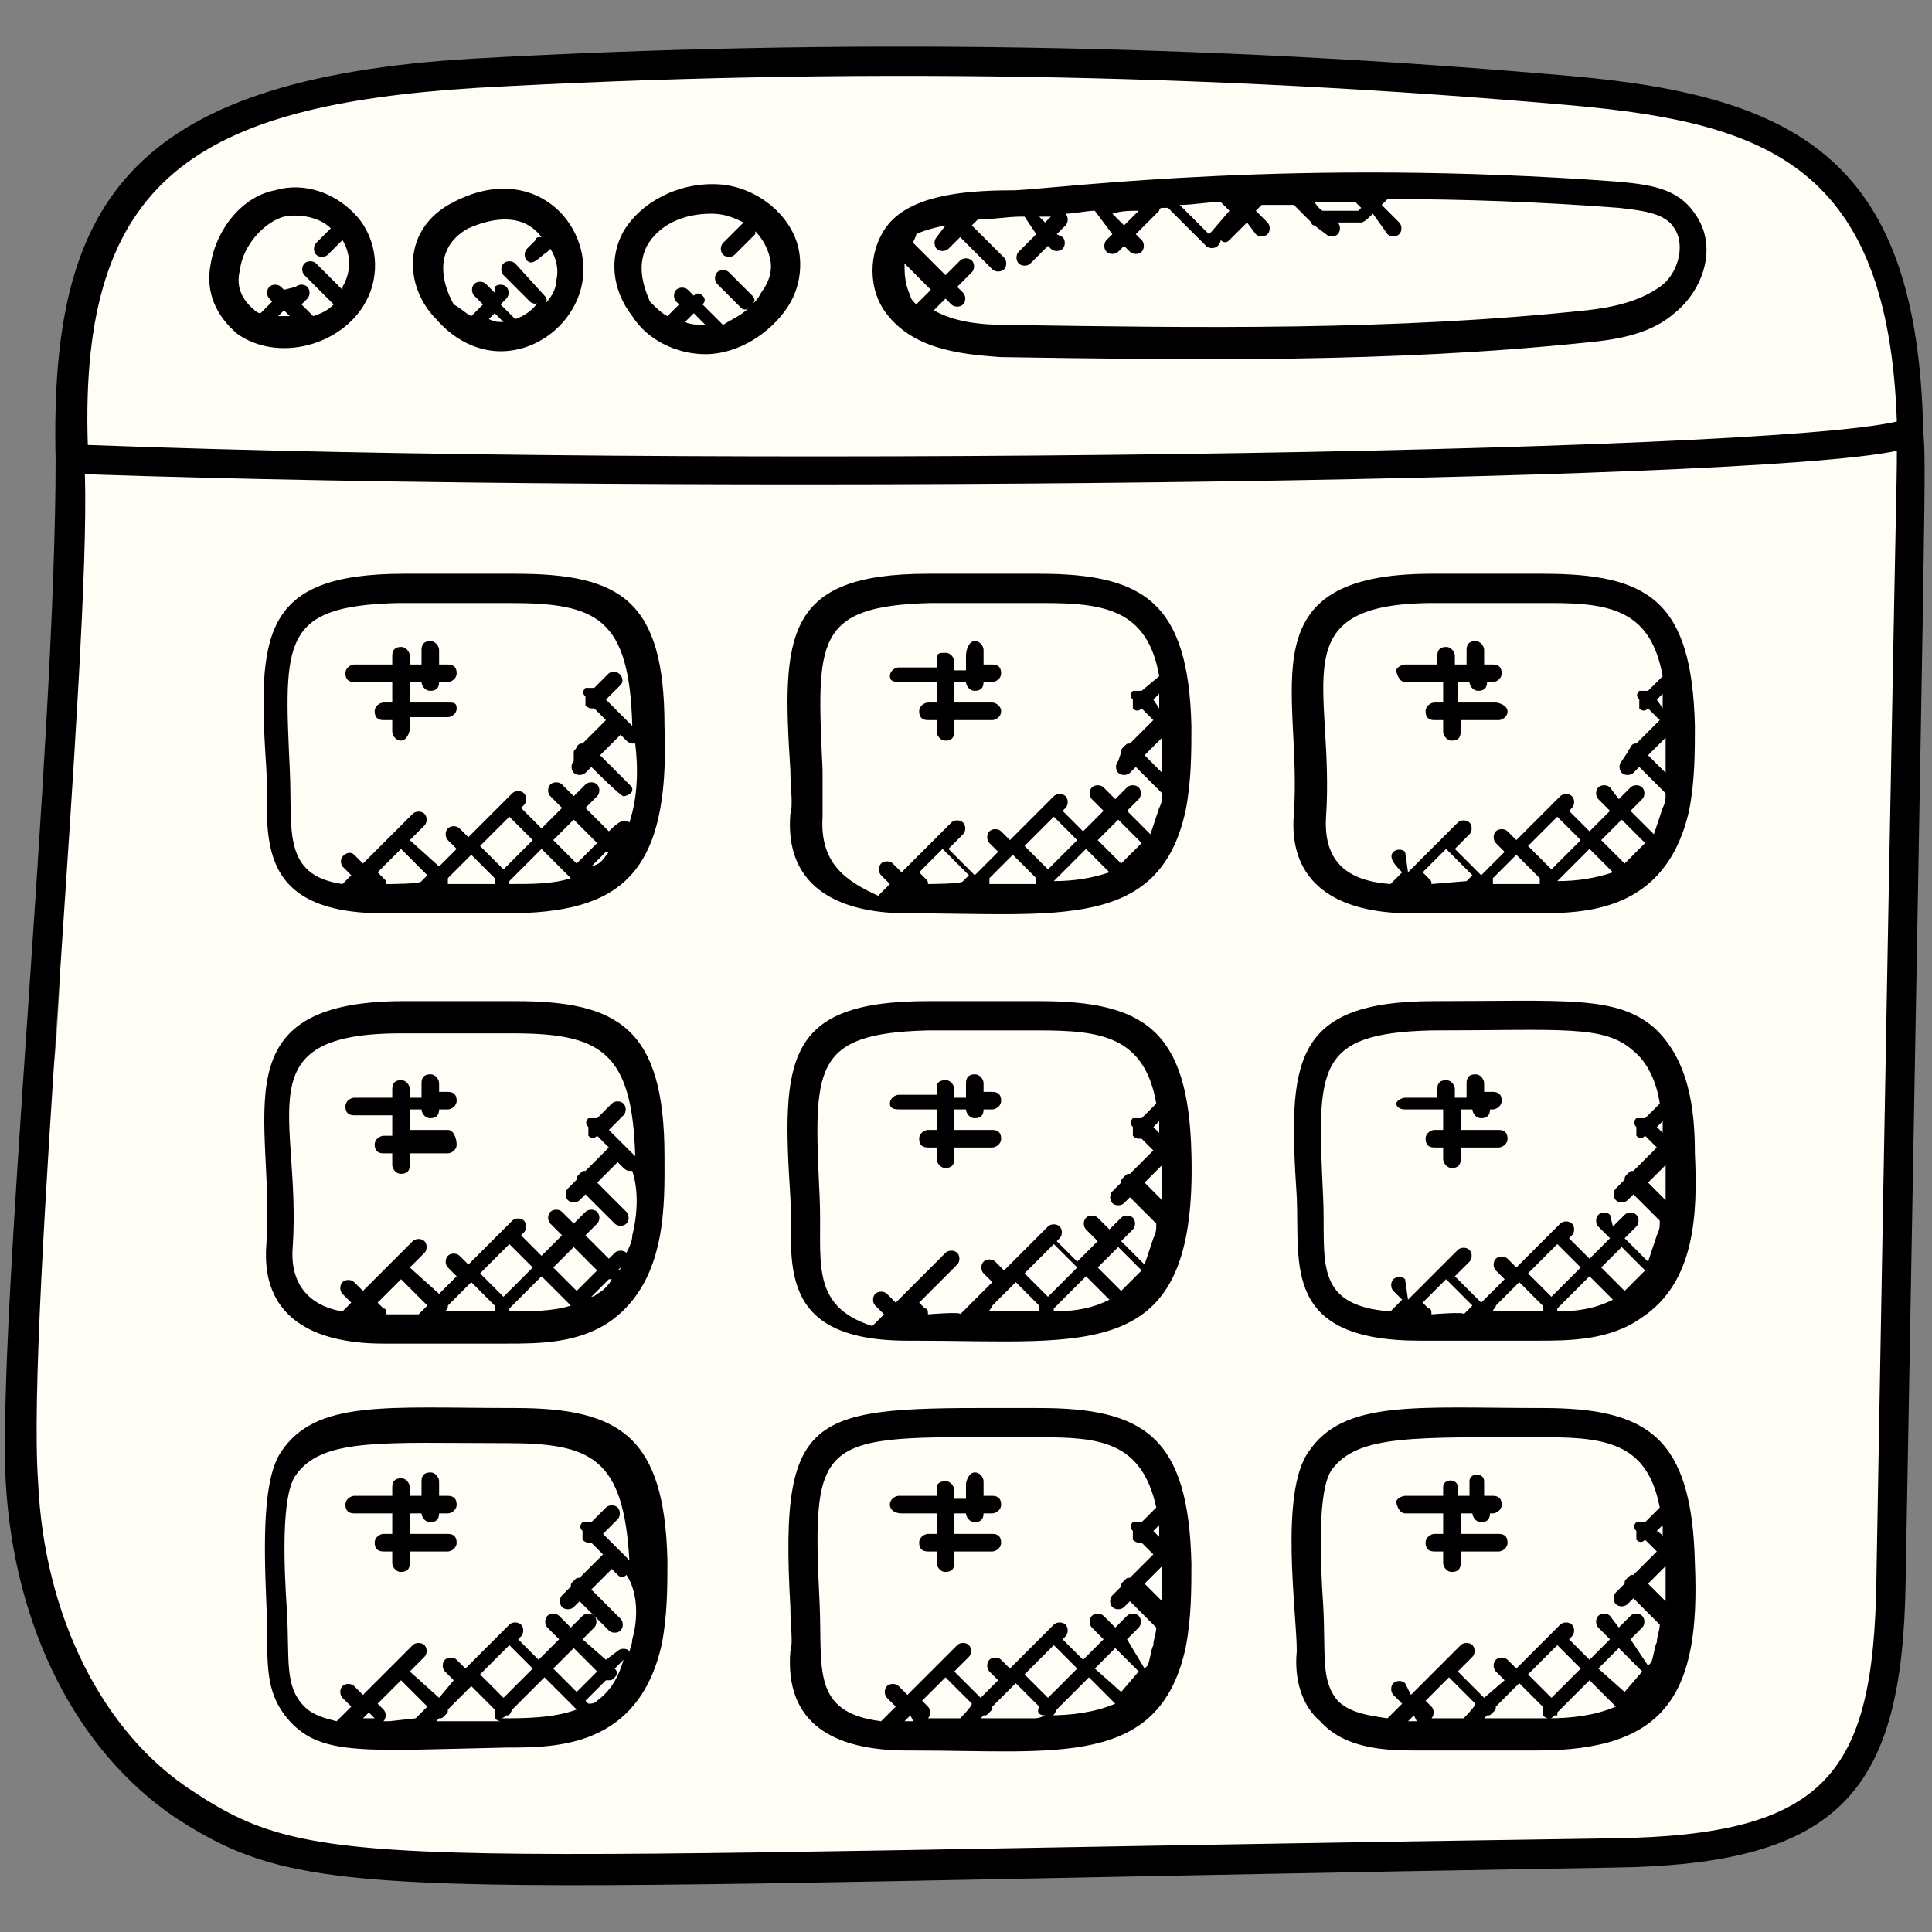 <?xml version="1.0" encoding="utf-8"?>
<!-- Generator: Adobe Illustrator 25.2.3, SVG Export Plug-In . SVG Version: 6.00 Build 0)  -->
<svg version="1.1" xmlns="http://www.w3.org/2000/svg" xmlns:xlink="http://www.w3.org/1999/xlink" x="0px" y="0px"
	 viewBox="0 0 66 66" style="enable-background:new 0 0 66 66;" xml:space="preserve">
<rect x="0" y="0" width="66" height="66" fill="#808080" stroke="none"/>
<style type="text/css">
	.st0{fill:#FFFDF5;}
</style>
<g id="Layer_2">
	<path class="st0" d="M61.6,62.1c-1.7,0.4-4.4,0.9-7.7,1.3c-8.5,1-10.7,0.1-21.2,0.3c-11.2,0.2-14.1,1.4-21-0.3
		c-3.1-0.8-5.6-1.8-7.2-2.6c-1-1.5-2.3-3.9-3.1-7.1c-0.7-2.8-0.6-5-0.6-7.8c0.1-4.2,0.6-4.9,1.1-10.1c0.2-2.4,0.2-4.6,0.3-9
		c0.1-6.6,0.2-9.9,0.2-10.7c-0.1-2.9-0.3-4.2,0.3-6.1c0.8-2.5,2.4-4.2,3.7-5.2c1.6-0.5,4.1-1.3,7.1-1.9c6.2-1.2,8.9-0.7,21.6-0.6
		c10.9,0.1,14-0.1,20.1,1.2c2.5,0.6,4.6,1.2,6.1,1.7c0.9,0.6,2.1,1.7,3,3.3c1.2,2.2,1.3,4.3,1.3,6.7c0,5-0.4,8.9-0.6,10.2
		c-0.2,1.8-0.1,5.4,0,12.7c0.1,5.1-0.3,10.2-0.3,15.3c0,1,0,3.2-1.1,5.7C62.9,60.5,62.2,61.5,61.6,62.1z"/>
</g>
<g id="calendar">
	<path d="M53.7,2.6C41.2,1.5,28.7,1.3,16.2,2C4.2,2.7,1.7,7.1,1.9,15.7c0,9.8-2,29.3-1.7,35c0.3,4.9,2.4,9.1,5.8,11.4
		c4.8,3.1,7.2,2.4,49.1,1.7c7.8-0.1,9.9-2.6,10-9.8c0.7-39.3,0.7-37.9,0.6-39.3C65.5,5.6,61.6,3.3,53.7,2.6z M16.3,3
		c12.5-0.7,24.9-0.5,37.4,0.6c6.7,0.6,10.8,2.1,11.1,10.8c-4.7,1.1-40.6,1.6-61.8,0.8C2.7,6.1,6.7,3.6,16.3,3z M64.1,54
		c-0.1,6.6-1.7,8.7-9,8.8C13,63.4,11,64.1,6.6,61.2c-3.1-2-5.1-6-5.3-10.6C0.9,45,3.1,22.4,2.9,16.2c20.5,0.7,56.8,0.3,61.9-0.8
		C64.8,16.9,64.8,14.2,64.1,54z"/>
	<path d="M17.6,19.6l-3.8,0c-4.9,0-5,2.1-4.7,6.7c0.1,2-0.6,4.9,4,4.9l0.2,0l4,0c3.9,0,5.6-1.3,5.4-6.4
		C22.7,20.5,21.2,19.6,17.6,19.6z M12.5,30.2L12.5,30.2L12.5,30.2L12.5,30.2z M13.3,30.2l-0.1,0c0-0.1,0-0.1-0.1-0.2l-0.2-0.2
		l0.8-0.8l0.9,0.9l-0.2,0.2C14.4,30.2,13.3,30.2,13.3,30.2z M17.4,27.9C17.4,27.9,17.4,27.9,17.4,27.9l0.8,0.8l-1,1l-0.8-0.8
		L17.4,27.9z M18.9,28.7l0.7-0.7l0.8,0.8l-0.7,0.7L18.9,28.7z M19.5,30c-0.6,0.2-1.3,0.2-2.1,0.2c0,0,0-0.1,0-0.1l1.1-1.1L19.5,30z
		 M16.9,30c0,0.1,0,0.1,0,0.2l-1.6,0c0,0,0-0.1,0-0.2l0.8-0.8C16.1,29.2,16.9,30,16.9,30z M20.2,29.6l0.5-0.5c0,0,0,0,0.1,0
		C20.5,29.5,20.5,29.5,20.2,29.6z M21.1,28.8L21.1,28.8C21.1,28.8,21.1,28.8,21.1,28.8L21.1,28.8z M21.5,28.1
		c-0.2-0.2-0.5,0.1-0.7,0.3l-0.8-0.8l0.4-0.4c0.1-0.1,0.1-0.3,0-0.4s-0.3-0.1-0.4,0l-0.4,0.4l-0.4-0.4c-0.1-0.1-0.3-0.1-0.4,0
		s-0.1,0.3,0,0.4l0.4,0.4l-0.7,0.7l-0.7-0.7c0,0,0,0,0,0l0.1-0.1c0.1-0.1,0.1-0.3,0-0.4s-0.3-0.1-0.4,0l-1.5,1.5l-0.3-0.3
		c-0.1-0.1-0.3-0.1-0.4,0s-0.1,0.3,0,0.4l0.3,0.3L15,29.6L14,28.7l0.5-0.5c0.1-0.1,0.1-0.3,0-0.4s-0.3-0.1-0.4,0l-1.7,1.7l-0.3-0.3
		c-0.2-0.2-0.6,0.1-0.4,0.4l0.3,0.3l-0.3,0.3c-2.1-0.3-1.7-1.9-1.8-3.9c-0.2-4.4-0.3-5.6,3.7-5.7l3.8,0c3,0,4.1,0.5,4.2,4.2
		l-0.9-0.9l0.5-0.5c0.2-0.2-0.1-0.6-0.4-0.4l-0.5,0.5c-0.1,0-0.2,0-0.3,0c-0.1,0.1-0.1,0.2,0,0.3c0,0.1,0,0.2,0,0.3
		c0,0,0.1,0.1,0.2,0.1c0,0,0,0,0.1,0l0.4,0.4l-0.8,0.8c-0.1,0-0.1,0-0.2,0.1c0,0.1-0.1,0.1-0.1,0.2L19.6,26c-0.1,0.1-0.1,0.3,0,0.4
		s0.3,0.1,0.4,0l0.2-0.2c0.1,0.1,1,1,1.1,1c0.1,0,0.3-0.1,0.3-0.2c0-0.1,0-0.1-0.1-0.2l-1-1l0.7-0.7l0.2,0.2c0,0,0.1,0.1,0.2,0.1
		c0,0,0.1,0,0.1,0C21.8,26.2,21.8,27.2,21.5,28.1z M35.5,19.6l-3.8,0c-4.9,0-5,2.1-4.7,6.7c0,0.6,0.1,1.2,0,1.5
		c-0.2,2.4,1.5,3.4,4,3.4c5.1,0,8.6,0.6,9.5-3.5c0.2-1,0.2-2,0.2-2.9C40.6,20.6,39.1,19.6,35.5,19.6z M36,27.9
		C36,27.9,36,27.9,36,27.9l0.8,0.8l-1,1L35,28.9C35,28.9,36,27.9,36,27.9z M36,30.1l1.1-1.1l0.8,0.8C37.3,30,36.7,30.1,36,30.1
		C36,30.1,36,30.1,36,30.1z M39.7,26.4l-0.6-0.6l0.6-0.6C39.7,25.6,39.7,26,39.7,26.4z M38.3,29.5l-0.8-0.8l0.7-0.7l0.8,0.8
		L38.3,29.5z M39.4,23.9l0.2-0.2c0,0.1,0,0.3,0,0.5L39.4,23.9z M28.1,27.9c0-0.4,0-1,0-1.6c-0.2-4.4-0.3-5.6,3.7-5.7l3.8,0
		c2.1,0,3.6,0.2,4,2.5L39,23.6c-0.1,0-0.2,0-0.3,0c-0.1,0.1-0.1,0.2,0,0.3c0,0.1,0,0.2,0,0.3c0.1,0.1,0.2,0.1,0.3,0l0.4,0.4
		l-0.8,0.8c-0.1,0-0.1,0-0.2,0.1s-0.1,0.1-0.1,0.2L38.2,26c-0.1,0.1-0.1,0.3,0,0.4s0.3,0.1,0.4,0l0.2-0.2l0.9,0.9
		c0,0.2,0,0.3-0.1,0.5c-0.1,0.3-0.2,0.6-0.3,0.9l-0.8-0.8l0.4-0.4c0.1-0.1,0.1-0.3,0-0.4s-0.3-0.1-0.4,0l-0.4,0.4l-0.4-0.4
		c-0.1-0.1-0.3-0.1-0.4,0s-0.1,0.3,0,0.4l0.4,0.4l-0.7,0.7l-0.7-0.7c0,0,0,0,0,0l0.1-0.1c0.1-0.1,0.1-0.3,0-0.4s-0.3-0.1-0.4,0
		l-1.5,1.5l-0.3-0.3c-0.1-0.1-0.3-0.1-0.4,0s-0.1,0.3,0,0.4l0.3,0.3l-0.8,0.8l-0.9-0.9l0.5-0.5c0.1-0.1,0.1-0.3,0-0.4
		s-0.3-0.1-0.4,0l-1.7,1.7l-0.3-0.3c-0.1-0.1-0.3-0.1-0.4,0s-0.1,0.3,0,0.4l0.3,0.3l-0.4,0.4C28.9,30.1,28,29.5,28.1,27.9z
		 M31.7,30.2c0-0.1,0-0.1-0.1-0.2l-0.2-0.2l0.8-0.8l0.9,0.9l-0.2,0.2C32.9,30.2,31.7,30.2,31.7,30.2z M31.1,30.2L31.1,30.2
		L31.1,30.2L31.1,30.2z M33.8,30.2c0,0,0-0.1,0-0.2l0.8-0.8l0.8,0.8c0,0.1,0,0.1,0,0.2C33.9,30.2,37,30.2,33.8,30.2z M52.7,19.6
		l-3.8,0c-6.4,0-4.4,4-4.7,8.2c-0.2,2.4,1.5,3.4,4,3.4l0.2,0l4,0c1.7,0,4.5,0,5.3-3.5c0.2-1,0.2-2,0.2-2.9
		C57.8,20.5,56.3,19.6,52.7,19.6z M53.2,27.9C53.2,27.9,53.2,27.9,53.2,27.9l0.8,0.8l-1,1l-0.8-0.8C52.2,28.9,53.2,27.9,53.2,27.9z
		 M53.2,30.1l1.1-1.1l0.8,0.8C54.5,30,53.9,30.1,53.2,30.1C53.2,30.1,53.2,30.1,53.2,30.1z M56.9,26.4l-0.6-0.6l0.6-0.6
		C56.9,25.6,56.9,26,56.9,26.4z M55.5,29.5l-0.8-0.8l0.7-0.7l0.8,0.8L55.5,29.5z M56.6,23.9l0.2-0.2c0,0.1,0,0.3,0,0.5L56.6,23.9z
		 M45.3,27.9c0.3-4.5-1.6-7.3,3.7-7.3l3.8,0l0.2,0c2.1,0,3.4,0.3,3.8,2.5l-0.5,0.5c-0.1,0-0.2,0-0.3,0c-0.1,0.1-0.1,0.2,0,0.3
		c0,0.1,0,0.2,0,0.3c0.1,0.1,0.2,0.1,0.3,0l0.4,0.4l-0.8,0.8c-0.1,0-0.1,0-0.2,0.1c0,0.1-0.1,0.1-0.1,0.2L55.4,26
		c-0.1,0.1-0.1,0.3,0,0.4s0.3,0.1,0.4,0l0.2-0.2l0.9,0.9c0,0.2,0,0.3-0.1,0.5c-0.1,0.3-0.2,0.6-0.3,0.9l-0.8-0.8l0.4-0.4
		c0.1-0.1,0.1-0.3,0-0.4s-0.3-0.1-0.4,0l-0.4,0.4L55,26.9c-0.1-0.1-0.3-0.1-0.4,0s-0.1,0.3,0,0.4l0.4,0.4l-0.7,0.7l-0.7-0.7
		c0,0,0,0,0,0l0.1-0.1c0.1-0.1,0.1-0.3,0-0.4s-0.3-0.1-0.4,0l-1.5,1.5l-0.3-0.3c-0.1-0.1-0.3-0.1-0.4,0s-0.1,0.3,0,0.4l0,0l0.3,0.3
		l-0.8,0.8l-0.9-0.9l0.5-0.5c0.1-0.1,0.1-0.3,0-0.4s-0.3-0.1-0.4,0l-1.7,1.7L48,29.1c-0.1-0.1-0.3-0.1-0.4,0c0,0,0,0,0,0
		c-0.2,0.2,0.1,0.5,0.3,0.7l-0.4,0.4C46.1,30.1,45.2,29.5,45.3,27.9z M48.9,30.2c0-0.1,0-0.1-0.1-0.2l-0.2-0.2l0.8-0.8l0.9,0.9
		l-0.2,0.2L48.9,30.2z M48.3,30.2L48.3,30.2L48.3,30.2C48.3,30.2,48.3,30.2,48.3,30.2z M52.5,30.2l-1.5,0c0,0,0-0.1,0-0.2l0.8-0.8
		l0.8,0.8c0,0.1,0,0.1,0,0.2L52.5,30.2z M17.6,34.2l-3.8,0c-6.4,0-4.4,4-4.7,8.3c-0.2,2.5,1.6,3.4,4,3.4l0.2,0l4,0
		c1.1,0,2.5,0,3.6-0.8c1.9-1.4,1.8-4,1.8-5.6C22.7,35.1,21.1,34.2,17.6,34.2z M12.5,44.8L12.5,44.8l0.1,0L12.5,44.8z M13.3,44.9
		l-0.1,0c0-0.1,0-0.2-0.1-0.2l-0.2-0.2l0.8-0.8l0.9,0.9l-0.3,0.3L13.3,44.9z M17.4,42.5C17.4,42.5,17.4,42.5,17.4,42.5l0.8,0.8l-1,1
		l-0.8-0.8L17.4,42.5z M18.9,43.3l0.7-0.7l0.8,0.8l-0.7,0.7L18.9,43.3z M19.5,44.6c-0.6,0.2-1.4,0.2-2.2,0.2c0,0,0,0,0.1,0
		c0,0,0-0.1,0-0.1l1.1-1.1C18.5,43.6,19.5,44.6,19.5,44.6z M16.9,44.6c0,0.1,0,0.1,0,0.2l-1.7,0c0.1-0.1,0.1-0.1,0.1-0.2l0.8-0.8
		C16.1,43.8,16.9,44.6,16.9,44.6z M20.4,44.2c-0.1,0.1-0.2,0.1-0.2,0.1l0.6-0.6c0,0,0,0,0.1,0c0,0,0,0,0,0
		C20.8,43.9,20.6,44.1,20.4,44.2z M21.1,43.4l0.1-0.1C21.2,43.4,21.1,43.4,21.1,43.4C21.1,43.4,21.1,43.4,21.1,43.4z M21.6,42.2
		c0,0.2-0.1,0.4-0.2,0.6c-0.1-0.1-0.3-0.1-0.4,0L20.8,43l-0.8-0.8l0.4-0.4c0.1-0.1,0.1-0.3,0-0.4s-0.3-0.1-0.4,0l-0.4,0.4l-0.4-0.4
		c-0.1-0.1-0.3-0.1-0.4,0s-0.1,0.3,0,0.4l0.4,0.4l-0.7,0.7l-0.7-0.7c0,0,0,0,0,0l0.1-0.1c0.1-0.1,0.1-0.3,0-0.4s-0.3-0.1-0.4,0
		l-1.5,1.5l-0.3-0.3c-0.1-0.1-0.3-0.1-0.4,0s-0.1,0.3,0,0.4l0.3,0.3L15,44.2L14,43.3l0.5-0.5c0.1-0.1,0.1-0.3,0-0.4s-0.3-0.1-0.4,0
		l-1.7,1.7l-0.3-0.3c-0.1-0.1-0.3-0.1-0.4,0s-0.1,0.3,0,0.4l0.3,0.3l-0.3,0.3c-1.2-0.2-1.8-1-1.7-2.2c0.3-4.5-1.7-7.3,3.7-7.3l3.8,0
		c3,0,4.1,0.6,4.2,4.2l-0.9-0.9l0.5-0.5c0.1-0.1,0.1-0.3,0-0.4s-0.3-0.1-0.4,0l-0.5,0.5c-0.1,0-0.2,0-0.3,0c-0.1,0.1-0.1,0.2,0,0.3
		c0,0.1,0,0.2,0,0.3c0.1,0.1,0.2,0.1,0.3,0l0.4,0.4l-0.8,0.8c-0.1,0-0.1,0-0.2,0.1s-0.1,0.1-0.1,0.2l-0.3,0.3
		c-0.1,0.1-0.1,0.3,0,0.4s0.3,0.1,0.4,0l0.2-0.2l1,1c0.1,0.1,0.3,0.1,0.4,0s0.1-0.3,0-0.4l-1-1l0.7-0.7l0.2,0.2c0,0,0.1,0.1,0.2,0.1
		c0,0,0.1,0,0.1,0C21.8,40.6,21.8,41.4,21.6,42.2z M35.5,34.2l-3.8,0c-4.9,0-5,2-4.7,6.7c0.1,2.1-0.6,4.9,4,4.9l0.2,0
		c6.1,0,9.7,0.8,9.5-6.4C40.6,35.2,39.1,34.2,35.5,34.2z M36,42.5C36,42.5,36,42.5,36,42.5l0.8,0.8l-1,1L35,43.5
		C35,43.5,36,42.5,36,42.5z M36,44.8c0,0,0-0.1,0-0.1l1.1-1.1l0.8,0.8C37.3,44.7,36.7,44.8,36,44.8C36,44.8,36,44.8,36,44.8z
		 M39.7,41l-0.6-0.6l0.6-0.6C39.7,40.2,39.7,40.6,39.7,41z M38.3,44.1l-0.8-0.8l0.7-0.7l0.8,0.8L38.3,44.1z M39.4,38.5l0.2-0.2
		c0,0.1,0,0.3,0,0.4C39.7,38.8,39.4,38.5,39.4,38.5z M28,40.9c-0.2-4.4-0.3-5.6,3.7-5.7l3.8,0c2.1,0,3.6,0.2,4,2.5l-0.5,0.5
		c-0.1,0-0.2,0-0.3,0c-0.1,0.1-0.1,0.2,0,0.3c0,0.1,0,0.2,0,0.3c0,0,0.1,0.1,0.2,0.1c0,0,0,0,0.1,0l0.4,0.4l-0.8,0.8
		c-0.1,0-0.1,0-0.2,0.1s-0.1,0.1-0.1,0.2l-0.3,0.3c-0.1,0.1-0.1,0.3,0,0.4s0.3,0.1,0.4,0l0.2-0.2l0.9,0.9c0,0.2,0,0.3-0.1,0.5
		c-0.1,0.3-0.2,0.6-0.3,0.9l-0.8-0.8l0.4-0.4c0.1-0.1,0.1-0.3,0-0.4s-0.3-0.1-0.4,0l-0.4,0.4l-0.4-0.4c-0.1-0.1-0.3-0.1-0.4,0
		s-0.1,0.3,0,0.4l0.4,0.4l-0.7,0.7l-0.7-0.7c0,0,0,0,0,0l0.1-0.1c0.1-0.1,0.1-0.3,0-0.4s-0.3-0.1-0.4,0l-1.5,1.5l-0.3-0.3
		c-0.1-0.1-0.3-0.1-0.4,0s-0.1,0.3,0,0.4l0.3,0.3l-0.8,0.8l-0.9-0.9l0.5-0.5c0.1-0.1,0.1-0.3,0-0.4s-0.3-0.1-0.4,0l-1.7,1.7
		l-0.3-0.3c-0.1-0.1-0.3-0.1-0.4,0s-0.1,0.3,0,0.4l0.3,0.3l-0.4,0.4C27.6,44.6,28.1,43,28,40.9L28,40.9z M31.7,44.9
		c0-0.1,0-0.2-0.1-0.2l-0.2-0.2l0.8-0.8l0.9,0.9l-0.3,0.3C32.9,44.8,31.7,44.9,31.7,44.9z M31,44.9L31,44.9l0.2,0
		C31.1,44.9,31.1,44.9,31,44.9z M33.8,44.8c0-0.1,0.1-0.1,0.1-0.2l0.8-0.8l0.8,0.8c0,0.1,0,0.1,0,0.2C34.3,44.8,36.7,44.8,33.8,44.8
		z M56.5,35.1c-1.3-1.1-3-0.9-7.5-0.9c-4.9,0-5,2.1-4.7,6.7c0.1,2.3-0.5,4.9,4.2,4.9l4,0c1.1,0,2.5,0,3.6-0.8
		c1.8-1.2,1.9-3.5,1.8-5.6C57.9,37.9,57.7,36.2,56.5,35.1z M53.2,42.5C53.2,42.5,53.2,42.5,53.2,42.5l0.8,0.8l-1,1l-0.8-0.8
		C52.2,43.5,53.2,42.5,53.2,42.5z M53.2,44.8c0,0,0-0.1,0-0.1l1.1-1.1l0.8,0.8C54.5,44.7,53.9,44.8,53.2,44.8
		C53.2,44.8,53.2,44.8,53.2,44.8z M56.9,41l-0.6-0.6l0.6-0.6C56.9,40.2,56.9,40.6,56.9,41z M55.5,44.1l-0.8-0.8l0.7-0.7l0.8,0.8
		L55.5,44.1z M56.6,38.5l0.2-0.2c0,0.1,0,0.3,0,0.4L56.6,38.5z M45.2,40.9c-0.2-4.4-0.3-5.6,3.7-5.7c4.5,0,5.9-0.2,6.9,0.7
		c0.5,0.4,0.8,1.1,0.9,1.8l-0.5,0.5c-0.1,0-0.2,0-0.3,0c-0.1,0.1-0.1,0.2,0,0.3c0,0.1,0,0.2,0,0.3c0.1,0.1,0.2,0.1,0.3,0l0.4,0.4
		l-0.8,0.8c-0.1,0-0.1,0-0.2,0.1s-0.1,0.1-0.1,0.2l-0.3,0.3c-0.1,0.1-0.1,0.3,0,0.4s0.3,0.1,0.4,0l0.2-0.2l0.9,0.9
		c0,0.2,0,0.3-0.1,0.5c-0.1,0.3-0.2,0.6-0.3,0.9l-0.8-0.8l0.4-0.4c0.1-0.1,0.1-0.3,0-0.4s-0.3-0.1-0.4,0l-0.4,0.4L55,41.5
		c-0.1-0.1-0.3-0.1-0.4,0s-0.1,0.3,0,0.4l0.4,0.4l-0.7,0.7l-0.7-0.7c0,0,0,0,0,0l0.1-0.1c0.1-0.1,0.1-0.3,0-0.4s-0.3-0.1-0.4,0
		l-1.5,1.5l-0.3-0.3c-0.1-0.1-0.3-0.1-0.4,0s-0.1,0.3,0,0.4l0.3,0.3l-0.8,0.8l-0.9-0.9l0.5-0.5c0.1-0.1,0.1-0.3,0-0.4
		s-0.3-0.1-0.4,0l-1.7,1.7L48,43.7c-0.1-0.1-0.3-0.1-0.4,0s-0.1,0.3,0,0.4l0.3,0.3l-0.4,0.4C44.8,44.6,45.3,43,45.2,40.9z
		 M48.9,44.9c0-0.1,0-0.2-0.1-0.2l-0.2-0.2l0.8-0.8l0.9,0.9l-0.3,0.3C50.1,44.8,48.9,44.9,48.9,44.9z M48.2,44.9L48.2,44.9l0.2,0
		C48.3,44.9,48.3,44.9,48.2,44.9z M52.5,44.8l-1.5,0c0-0.1,0.1-0.1,0.1-0.2l0.8-0.8l0.8,0.8c0,0.1,0,0.1,0,0.2
		C52.6,44.8,52.5,44.8,52.5,44.8z M17.6,48.1c-4.4,0-6.8-0.3-8,1.5c-0.6,0.9-0.6,2.9-0.5,5.2c0.1,1.7-0.2,2.9,0.8,4
		c1.1,1.2,2.6,1,7.4,0.9c1.7,0,4.5,0,5.3-3.5c0.2-1,0.2-2,0.2-2.9C22.7,49.1,21.2,48.1,17.6,48.1z M12.4,58.7l0.2-0.2l0.2,0.2
		C12.6,58.7,12.5,58.7,12.4,58.7z M13.3,58.8c-0.1,0-0.1,0-0.2,0c0,0,0,0,0,0c0.1-0.1,0.1-0.3,0-0.4c0,0,0,0,0,0l-0.2-0.2l0.8-0.8
		l0.9,0.9l-0.4,0.4C14.2,58.7,13.3,58.8,13.3,58.8z M15,58.7c0.1,0,0.1,0,0.2-0.1c0.1-0.1,0.1-0.1,0.1-0.2l0.8-0.8l0.8,0.8
		c0,0.1,0,0.2,0,0.3c0,0,0.1,0.1,0.2,0.1l-2.2,0L15,58.7C15,58.7,15,58.7,15,58.7z M17.4,56.2C17.4,56.2,17.4,56.3,17.4,56.2
		l0.8,0.8l-1,1l-0.8-0.8C16.4,57.2,17.4,56.2,17.4,56.2z M17.1,58.7c0.1,0,0.2-0.1,0.2-0.1c0.1,0,0.1,0,0.2-0.2l1.1-1.1l1.1,1.1
		C18.9,58.7,17.9,58.7,17.1,58.7z M18.9,57l0.7-0.7l0.8,0.8l-0.7,0.7L18.9,57z M20.4,58.1c-0.1,0.1-0.2,0.1-0.3,0.1l-0.1-0.1
		l0.7-0.7c0,0,0,0,0.1,0c0.1,0,0.1,0,0.2-0.1c0.1-0.1,0.1-0.2,0-0.3l0.3-0.3C21.1,57.4,20.8,57.8,20.4,58.1z M21.6,56
		c0,0.2-0.1,0.3-0.1,0.5c0,0,0-0.1,0-0.1c-0.1-0.1-0.3-0.1-0.4,0c0,0,0,0,0,0l-0.4,0.3L19.9,56l0.4-0.4c0.1-0.1,0.1-0.3,0-0.4
		s-0.3-0.1-0.4,0l-0.4,0.4l-0.4-0.4c-0.1-0.1-0.3-0.1-0.4,0s-0.1,0.3,0,0.4l0.4,0.4l-0.7,0.7l-0.7-0.7c0,0,0,0,0,0l0.1-0.1
		c0.1-0.1,0.1-0.3,0-0.4s-0.3-0.1-0.4,0l-1.5,1.5l-0.3-0.3c-0.1-0.1-0.3-0.1-0.4,0s-0.1,0.3,0,0.4l0.3,0.3L15,58L14,57.1l0.5-0.5
		c0.1-0.1,0.1-0.3,0-0.4s-0.3-0.1-0.4,0l-1.7,1.7l-0.3-0.3c-0.1-0.1-0.3-0.1-0.4,0s-0.1,0.3,0,0.4l0.3,0.3l-0.5,0.5
		c-0.4-0.1-0.8-0.2-1.1-0.5c-0.7-0.7-0.5-1.6-0.6-3.3c-0.1-1.5-0.2-3.9,0.3-4.6c0.9-1.3,3-1.1,7.2-1.1c2.9,0,4,0.5,4.2,4l-0.9-0.9
		l0.5-0.5c0.1-0.1,0.1-0.3,0-0.4s-0.3-0.1-0.4,0l-0.5,0.5c-0.1,0-0.2,0-0.3,0c-0.1,0.1-0.1,0.2,0,0.3c0,0.1,0,0.2,0,0.3
		c0,0,0.1,0.1,0.2,0.1c0,0,0,0,0.1,0l0.4,0.4l-0.8,0.8c-0.1,0-0.1,0-0.2,0.1s-0.1,0.1-0.1,0.2l-0.3,0.3c-0.1,0.1-0.1,0.3,0,0.4
		s0.3,0.1,0.4,0l0,0l0.2-0.2l1,1c0.1,0.1,0.3,0.1,0.4,0s0.1-0.3,0-0.4l0,0l-1-1l0.7-0.7l0.2,0.2c0.1,0.1,0.2,0.1,0.3,0
		C21.8,54.4,21.8,55.3,21.6,56z M35.5,48.1c-7.7,0-8.9-0.3-8.5,6.8c0,0.7,0.1,1.2,0,1.5c-0.2,2.5,1.5,3.4,4,3.4l0.2,0
		c4.9,0,8.4,0.6,9.3-3.5c0.2-1,0.2-2,0.2-2.9C40.6,49.1,39.1,48.1,35.5,48.1z M36,56.2C36,56.2,36,56.3,36,56.2l0.8,0.8l-1,1
		L35,57.2C35,57.2,36,56.2,36,56.2z M35.9,58.6c0.1,0,0.1,0,0.2-0.2l1.1-1.1l0.9,0.9c-0.7,0.3-1.5,0.4-2.3,0.4
		C35.8,58.7,35.8,58.7,35.9,58.6z M39.7,53.5c0,0.4,0,0.8,0,1.2l-0.6-0.6L39.7,53.5z M38.3,57.8L37.4,57l0.7-0.7l0.8,0.8L38.3,57.8z
		 M39.4,52.3l0.2-0.2c0,0.1,0,0.3,0,0.4L39.4,52.3z M28,54.8c-0.3-6.1,0-5.7,7.5-5.7c2,0,3.5,0.1,4,2.4l-0.5,0.5c-0.1,0-0.2,0-0.3,0
		c-0.1,0.1-0.1,0.2,0,0.3c0,0.1,0,0.2,0,0.3c0,0,0.1,0.1,0.2,0.1c0,0,0,0,0.1,0l0.4,0.4l-0.8,0.8c-0.1,0-0.1,0-0.2,0.1
		s-0.1,0.1-0.1,0.2l-0.3,0.3c-0.1,0.1-0.1,0.3,0,0.4s0.3,0.1,0.4,0l0.2-0.2l0.9,0.9c0,0.2-0.1,0.4-0.1,0.6c-0.1,0.2-0.1,0.5-0.2,0.7
		l-0.1,0.1L38.5,56l0.4-0.4c0.1-0.1,0.1-0.3,0-0.4s-0.3-0.1-0.4,0l-0.4,0.4l-0.4-0.4c-0.1-0.1-0.3-0.1-0.4,0s-0.1,0.3,0,0.4l0.4,0.4
		l-0.7,0.7l-0.7-0.7c0,0,0,0,0,0l0.1-0.1c0.1-0.1,0.1-0.3,0-0.4s-0.3-0.1-0.4,0l0,0l-1.5,1.5l-0.3-0.3c-0.1-0.1-0.3-0.1-0.4,0
		s-0.1,0.3,0,0.4l0.3,0.3L33.5,58l-0.9-0.9l0.5-0.5c0.1-0.1,0.1-0.3,0-0.4s-0.3-0.1-0.4,0l-1.7,1.7l-0.3-0.3c-0.1-0.1-0.3-0.1-0.4,0
		s-0.1,0.3,0,0.4l0.3,0.3l-0.5,0.5c0,0,0,0,0,0C27.7,58.5,28.1,57,28,54.8z M32.8,58.7l-1.1,0c0,0,0,0,0,0c0.1-0.1,0.1-0.3,0-0.4
		c0,0,0,0,0,0l-0.2-0.2l0.8-0.8l0.9,0.9C33.2,58.3,32.8,58.7,32.8,58.7z M31.2,58.8c-0.1,0-0.2,0-0.3,0l0.2-0.2L31.2,58.8
		C31.3,58.7,31.3,58.7,31.2,58.8C31.3,58.8,31.2,58.8,31.2,58.8z M35.3,58.7l-1.8,0l0.1-0.1c0,0,0,0,0,0c0.1,0,0.1,0,0.2-0.1
		c0.1-0.1,0.1-0.1,0.1-0.2l0.8-0.8l0.8,0.8c-0.1,0.2,0,0.3,0.2,0.3C35.5,58.7,35.4,58.7,35.3,58.7z M52.7,48.1c-4.3,0-6.8-0.3-8,1.5
		c-1,1.4-0.4,5.5-0.4,6.8c-0.1,1,0.2,1.9,0.8,2.4c0.8,0.9,2.1,1,3.2,1l0.2,0l4,0c4.4,0,5.6-1.9,5.4-6.4
		C57.8,49.1,56.3,48.1,52.7,48.1z M53.2,56.2C53.2,56.2,53.2,56.3,53.2,56.2l0.8,0.8l-1,1l-0.8-0.8C52.2,57.2,53.2,56.2,53.2,56.2z
		 M53.1,58.6c0,0,0.1,0,0.1,0s0-0.1,0-0.1l1.1-1.1l0.9,0.9c-0.7,0.3-1.5,0.4-2.3,0.4C53,58.7,53,58.7,53.1,58.6z M56.9,53.5
		c0,0.4,0,0.8,0,1.2l-0.6-0.6C56.3,54.1,56.9,53.5,56.9,53.5z M55.5,57.8L54.6,57l0.7-0.7l0.8,0.8L55.5,57.8z M56.6,52.3l0.2-0.2
		c0,0.1,0,0.3,0,0.4C56.9,52.5,56.6,52.3,56.6,52.3z M45.2,54.8c-0.1-1.5-0.2-3.9,0.3-4.6c0.9-1.2,2.8-1.1,7.4-1.1
		c2.1,0,3.4,0.3,3.8,2.4l-0.5,0.5c-0.1,0-0.2,0-0.3,0c-0.1,0.1-0.1,0.2,0,0.3c0,0.1,0,0.2,0,0.3c0.1,0.1,0.2,0.1,0.3,0l0.4,0.4
		l-0.8,0.8c-0.1,0-0.1,0-0.2,0.1s-0.1,0.1-0.1,0.2l-0.3,0.3c-0.1,0.1-0.1,0.3,0,0.4s0.3,0.1,0.4,0l0,0l0.2-0.2l0.9,0.9
		c0,0.2-0.1,0.4-0.1,0.6c-0.1,0.2-0.1,0.5-0.2,0.7l-0.1,0.1L55.7,56l0.4-0.4c0.1-0.1,0.1-0.3,0-0.4s-0.3-0.1-0.4,0l-0.4,0.4L55,55.2
		c-0.1-0.1-0.3-0.1-0.4,0s-0.1,0.3,0,0.4L55,56l-0.7,0.7l-0.7-0.7c0,0,0,0,0,0l0.1-0.1c0.1-0.1,0.1-0.3,0-0.4s-0.3-0.1-0.4,0
		l-1.5,1.5l-0.3-0.3c-0.1-0.1-0.3-0.1-0.4,0s-0.1,0.3,0,0.4l0.3,0.3L50.7,58l-0.9-0.9l0.5-0.5c0.1-0.1,0.1-0.3,0-0.4s-0.3-0.1-0.4,0
		l-1.7,1.7L48,57.5c-0.1-0.1-0.3-0.1-0.4,0s-0.1,0.3,0,0.4l0.3,0.3l-0.5,0.5c0,0,0,0,0,0c-0.7-0.1-1.3-0.2-1.7-0.6
		C45.1,57.4,45.3,56.5,45.2,54.8z M50,58.7l-1.1,0c0,0,0,0,0,0c0.1-0.1,0.1-0.3,0-0.4c0,0,0,0,0,0l-0.2-0.2l0.8-0.8l0.9,0.9
		C50.4,58.3,50,58.7,50,58.7z M48.4,58.8c-0.1,0-0.2,0-0.3,0l0.2-0.2L48.4,58.8C48.5,58.7,48.5,58.7,48.4,58.8L48.4,58.8z
		 M52.5,58.7l-1.8,0l0.1-0.1c0,0,0,0,0,0c0.1,0,0.1,0,0.2-0.1c0.1-0.1,0.1-0.1,0.1-0.2l0.8-0.8l0.8,0.8c0,0.1,0,0.2,0,0.3
		c0,0,0.1,0.1,0.2,0.1C52.7,58.7,52.6,58.7,52.5,58.7z M8.1,11.4c1.4,1,3.6,0.4,4.4-1.1c0.5-0.9,0.4-2.1-0.3-2.9s-1.8-1.2-2.8-0.9
		C8.3,6.7,7.4,7.8,7.2,9C7,10,7.4,10.8,8.1,11.4z M9.5,10.8l0.2-0.2l0.2,0.2C9.8,10.8,9.6,10.8,9.5,10.8z M8.2,9.2
		C8.3,8.4,9,7.6,9.7,7.4c0.5-0.1,1.2,0,1.6,0.4l-0.5,0.5c-0.1,0.1-0.1,0.3,0,0.4s0.3,0.1,0.4,0l0.5-0.5c0.3,0.5,0.3,1.1,0,1.6
		c0,0,0,0,0,0.1l-0.9-0.9c-0.1-0.1-0.3-0.1-0.4,0s-0.1,0.3,0,0.4l1,1c-0.2,0.2-0.4,0.3-0.7,0.4l-0.4-0.4l0.2-0.2
		c0.1-0.1,0.1-0.3,0-0.4s-0.3-0.1-0.4,0L9.7,9.9L9.6,9.8c-0.1-0.1-0.3-0.1-0.4,0s-0.1,0.3,0,0.4l0.1,0.1l-0.4,0.4
		c-0.1,0-0.2-0.1-0.2-0.1C8.1,10.1,8.1,9.6,8.2,9.2z M17.1,12c1.4,0,2.6-1.1,2.8-2.4c0.3-2-1.7-4.1-4.4-2.7c-1.8,0.9-1.7,2.9-0.6,4
		C15.5,11.6,16.3,12,17.1,12z M16.7,10.9l0.2-0.2l0.3,0.3C17,11,16.9,11,16.7,10.9z M16,7.8c0.9-0.4,1.9-0.5,2.5,0.3
		c-0.1,0-0.2,0-0.2,0.1L18,8.5c-0.1,0.1-0.1,0.3,0,0.4c0,0,0,0,0,0c0.2,0.2,0.4-0.1,0.7-0.3c0,0,0.1-0.1,0.1-0.1
		c0.2,0.3,0.3,0.7,0.2,1.1c0,0.3-0.2,0.6-0.4,0.8c0.1-0.1,0.1-0.2,0-0.3L17.6,9c-0.1-0.1-0.3-0.1-0.4,0s-0.1,0.3,0,0.4l0.9,0.9
		c0.1,0.1,0.3,0.1,0.3,0c-0.2,0.3-0.5,0.5-0.8,0.6l-0.5-0.5l0.2-0.2c0.1-0.1,0.1-0.3,0-0.4s-0.3-0.1-0.4,0L16.9,10l-0.3-0.3
		c-0.1-0.1-0.3-0.1-0.4,0s-0.1,0.3,0,0.4l0.3,0.3l-0.4,0.4c-0.2-0.1-0.4-0.3-0.6-0.4C15,9.5,14.9,8.4,16,7.8z M24.1,12.1
		c1.1,0,2.2-0.7,2.8-1.6c0.4-0.6,0.5-1.3,0.4-1.9c-0.2-1.2-1.4-2.2-2.7-2.3c-1.4-0.1-2.7,0.6-3.3,1.6c-0.5,0.9-0.4,2,0.3,2.9
		C22.1,11.6,23.1,12.1,24.1,12.1z M23.4,11l0.3-0.3l0.4,0.4C23.9,11.1,23.6,11.1,23.4,11z M22.1,8.4c0.4-0.7,1.2-1.1,2.2-1.1
		c0.4,0,0.7,0.1,1.1,0.3l-0.7,0.7c-0.1,0.1-0.1,0.3,0,0.4s0.3,0.1,0.4,0l0.7-0.7c0,0,0,0,0-0.1c0.2,0.2,0.4,0.5,0.5,0.9
		c0.1,0.4,0,0.8-0.3,1.2c-0.1,0.2-0.2,0.3-0.3,0.4c0.1-0.1,0.1-0.2,0-0.3l-0.8-0.8c-0.1-0.1-0.3-0.1-0.4,0s-0.1,0.3,0,0.4l0.8,0.8
		c0.1,0.1,0.2,0.1,0.3,0c-0.3,0.3-0.6,0.4-0.9,0.6l-0.7-0.7c0.1-0.1,0.1-0.2,0-0.3c-0.1-0.1-0.2-0.1-0.3,0l-0.2-0.2
		c-0.1-0.1-0.3-0.1-0.4,0s-0.1,0.3,0,0.4l0.1,0.1l-0.4,0.4c-0.2-0.1-0.4-0.3-0.6-0.5C21.9,9.6,21.8,9,22.1,8.4z M34.2,12.2
		c6.5,0.1,13.3,0.2,20-0.5c1.1-0.1,2.2-0.3,3-1c1-0.8,1.5-2.3,0.7-3.4c-0.6-0.9-1.6-1-2.7-1.1C44.3,5.4,36.5,6.4,34.7,6.5
		c-1.5,0-3.4,0.1-4.3,1.1c-0.7,0.8-0.8,2.1-0.2,3C31.1,11.9,32.7,12.1,34.2,12.2z M30.9,9l0.9,0.9l-0.5,0.5
		c-0.1-0.1-0.2-0.2-0.2-0.3C30.9,9.7,30.9,9.3,30.9,9z M44.9,6.9c0.5,0,0.9,0,1.4,0l0.2,0.2l-0.1,0.1h-1.2
		C45.1,7.2,44.9,6.9,44.9,6.9z M41.4,7.9c0,0-0.1,0.1-0.1,0.1l-1-1c0.5,0,0.9-0.1,1.4-0.1l0.3,0.3L41.4,7.9z M38.9,7.2l-0.5,0.5
		L38,7.3C38.3,7.2,38.6,7.2,38.9,7.2z M35.9,7.4L35.9,7.4l-0.2,0.2l-0.2-0.2C35.7,7.4,35.8,7.4,35.9,7.4z M32.3,7.7
		C32.3,7.7,32.3,7.7,32.3,7.7L32.3,7.7L32,8.1c-0.1,0.1-0.1,0.3,0,0.4c0.1,0.1,0.3,0.1,0.4,0l0.4-0.4l1.1,1.1c0.1,0.1,0.3,0.1,0.4,0
		s0.1-0.3,0-0.4l-1.1-1.1l0.2-0.2c0.5,0,1-0.1,1.5-0.1l0.1,0L35.4,8l-0.6,0.6c-0.1,0.1-0.1,0.3,0,0.4s0.3,0.1,0.4,0l0.6-0.6l0.1,0.1
		c0.1,0.1,0.3,0.1,0.4,0s0.1-0.3,0-0.4L36.1,8l0.3-0.3c0.1-0.1,0.1-0.3,0-0.4c0,0,0,0,0,0c0,0,0,0,0,0c0.3,0,0.7-0.1,1-0.1L38,8
		l-0.2,0.2c-0.1,0.1-0.1,0.3,0,0.4s0.3,0.1,0.4,0l0.2-0.2l0.2,0.2c0.1,0.1,0.3,0.1,0.4,0s0.1-0.3,0-0.4L38.8,8l0.8-0.8
		c0,0,0-0.1,0.1-0.1l0.2,0l1.3,1.3c0.1,0.1,0.3,0.1,0.4,0c0,0,0,0,0,0c0,0,0.1-0.1,0.1-0.2c0.1,0.1,0.2,0.1,0.3,0l0.6-0.6L42.9,8
		c0.1,0.1,0.3,0.1,0.4,0s0.1-0.3,0-0.4l-0.4-0.4L43.1,7c0.4,0,0.7,0,1.1,0l0.6,0.6c0,0.1,0.1,0.1,0.1,0.1L45.3,8
		c0.1,0.1,0.3,0.1,0.4,0s0.1-0.3,0-0.4l0,0l0,0h0.8c0.1,0,0.3-0.2,0.4-0.3L47.4,8c0.1,0.1,0.3,0.1,0.4,0s0.1-0.3,0-0.4l-0.6-0.6
		l0.2-0.2c2.6,0,5.3,0.1,7.9,0.3c0.9,0.1,1.6,0.2,1.9,0.7c0.4,0.6,0.1,1.6-0.5,2c-0.7,0.5-1.6,0.7-2.5,0.8
		c-6.6,0.7-13.3,0.6-19.8,0.5c-0.9,0-1.8-0.1-2.5-0.5l0.4-0.4l0.2,0.2c0.1,0.1,0.3,0.1,0.4,0s0.1-0.3,0-0.4l-0.2-0.2l0.5-0.5
		c0.1-0.1,0.1-0.3,0-0.4s-0.3-0.1-0.4,0l-0.5,0.5c-0.1-0.1-1-1-1.1-1.1c0-0.1,0.1-0.2,0.1-0.3C31.5,7.9,31.8,7.8,32.3,7.7z"/>
	<path d="M15.3,24H14v-0.7h0.4v0c0,0.1,0.1,0.3,0.3,0.3s0.3-0.1,0.3-0.3v0h0.3c0.1,0,0.3-0.1,0.3-0.3s-0.1-0.3-0.3-0.3h-0.3v-0.5
		c0-0.1-0.1-0.3-0.3-0.3s-0.3,0.1-0.3,0.3v0.5H14v-0.3c0-0.1-0.1-0.3-0.3-0.3s-0.3,0.1-0.3,0.3v0.3h-1.3c-0.1,0-0.3,0.1-0.3,0.3
		s0.1,0.3,0.3,0.3h1.3V24h-0.3c-0.1,0-0.3,0.1-0.3,0.3s0.1,0.3,0.3,0.3h0.3v0.4c0,0.1,0.1,0.3,0.3,0.3S14,25,14,24.9v-0.4h1.3
		c0.1,0,0.3-0.1,0.3-0.3S15.5,24,15.3,24z M30.8,23.3H32V24h-0.3c-0.1,0-0.3,0.1-0.3,0.3s0.1,0.3,0.3,0.3H32v0.4
		c0,0.1,0.1,0.3,0.3,0.3s0.3-0.1,0.3-0.3v-0.4h1.3c0.1,0,0.3-0.1,0.3-0.3S34,24,33.9,24h-1.3v-0.7H33v0c0,0.1,0.1,0.3,0.3,0.3
		s0.3-0.1,0.3-0.3v0h0.3c0.1,0,0.3-0.1,0.3-0.3s-0.1-0.3-0.3-0.3h-0.3v-0.5c0-0.1-0.1-0.3-0.3-0.3S33,22.2,33,22.4v0.5h-0.4v-0.3
		c0-0.1-0.1-0.3-0.3-0.3S32,22.3,32,22.5v0.3h-1.3c-0.1,0-0.3,0.1-0.3,0.3S30.6,23.3,30.8,23.3z M48,23.3h1.3V24h-0.3
		c-0.1,0-0.3,0.1-0.3,0.3s0.1,0.3,0.3,0.3h0.3v0.4c0,0.1,0.1,0.3,0.3,0.3s0.3-0.1,0.3-0.3v-0.4h1.3c0.1,0,0.3-0.1,0.3-0.3
		S51.2,24,51.1,24h-1.3v-0.7h0.4v0c0,0.1,0.1,0.3,0.3,0.3s0.3-0.1,0.3-0.3v0H51c0.1,0,0.3-0.1,0.3-0.3s-0.1-0.3-0.3-0.3h-0.3v-0.5
		c0-0.1-0.1-0.3-0.3-0.3s-0.3,0.1-0.3,0.3v0.5h-0.4v-0.3c0-0.1-0.1-0.3-0.3-0.3s-0.3,0.1-0.3,0.3v0.3H48c-0.1,0-0.3,0.1-0.3,0.2
		S47.8,23.3,48,23.3z M15.3,38.6H14v-0.7h0.4v0c0,0.1,0.1,0.3,0.3,0.3s0.3-0.1,0.3-0.3v0h0.3c0.1,0,0.3-0.1,0.3-0.3
		s-0.1-0.3-0.3-0.3h-0.3V37c0-0.1-0.1-0.3-0.3-0.3s-0.3,0.1-0.3,0.3v0.5H14v-0.3c0-0.1-0.1-0.3-0.3-0.3s-0.3,0.1-0.3,0.3v0.3h-1.3
		c-0.1,0-0.3,0.1-0.3,0.3s0.1,0.3,0.3,0.3h1.3v0.7h-0.3c-0.1,0-0.3,0.1-0.3,0.3s0.1,0.3,0.3,0.3h0.3v0.4c0,0.1,0.1,0.3,0.3,0.3
		s0.3-0.1,0.3-0.3v-0.4h1.3c0.1,0,0.3-0.1,0.3-0.3S15.5,38.6,15.3,38.6z M30.8,37.9H32v0.7h-0.3c-0.1,0-0.3,0.1-0.3,0.3
		s0.1,0.3,0.3,0.3H32v0.4c0,0.1,0.1,0.3,0.3,0.3s0.3-0.1,0.3-0.3v-0.4h1.3c0.1,0,0.3-0.1,0.3-0.3s-0.1-0.3-0.3-0.3h-1.3v-0.7H33v0
		c0,0.1,0.1,0.3,0.3,0.3s0.3-0.1,0.3-0.3v0h0.3c0.1,0,0.3-0.1,0.3-0.3s-0.1-0.3-0.3-0.3h-0.3V37c0-0.1-0.1-0.3-0.3-0.3
		S33,36.8,33,37v0.5h-0.4v-0.3c0-0.1-0.1-0.3-0.3-0.3S32,37,32,37.1v0.3h-1.3c-0.1,0-0.3,0.1-0.3,0.3S30.6,37.9,30.8,37.9z M48,37.9
		h1.3v0.7h-0.3c-0.1,0-0.3,0.1-0.3,0.3s0.1,0.3,0.3,0.3h0.3v0.4c0,0.1,0.1,0.3,0.3,0.3s0.3-0.1,0.3-0.3v-0.4h1.3
		c0.1,0,0.3-0.1,0.3-0.3s-0.1-0.3-0.3-0.3h-1.3v-0.7h0.4v0c0,0.1,0.1,0.3,0.3,0.3s0.3-0.1,0.3-0.3v0H51c0.1,0,0.3-0.1,0.3-0.3
		s-0.1-0.3-0.3-0.3h-0.3V37c0-0.1-0.1-0.3-0.3-0.3s-0.3,0.1-0.3,0.3v0.5h-0.4v-0.3c0-0.1-0.1-0.3-0.3-0.3s-0.3,0.1-0.3,0.3v0.3H48
		c-0.1,0-0.3,0.1-0.3,0.2S47.8,37.9,48,37.9z M15.3,52.4H14v-0.7h0.4v0c0,0.1,0.1,0.3,0.3,0.3s0.3-0.1,0.3-0.3v0h0.3
		c0.1,0,0.3-0.1,0.3-0.3s-0.1-0.3-0.3-0.3h-0.3v-0.5c0-0.1-0.1-0.3-0.3-0.3s-0.3,0.1-0.3,0.3v0.5H14v-0.3c0-0.1-0.1-0.3-0.3-0.3
		s-0.3,0.1-0.3,0.3v0.3h-1.3c-0.1,0-0.3,0.1-0.3,0.3s0.1,0.3,0.3,0.3h1.3v0.7h-0.3c-0.1,0-0.3,0.1-0.3,0.3s0.1,0.3,0.3,0.3h0.3v0.4
		c0,0.1,0.1,0.3,0.3,0.3s0.3-0.1,0.3-0.3v-0.4h1.3c0.1,0,0.3-0.1,0.3-0.3S15.5,52.4,15.3,52.4z M30.8,51.7H32v0.7h-0.3
		c-0.1,0-0.3,0.1-0.3,0.3s0.1,0.3,0.3,0.3H32v0.4c0,0.1,0.1,0.3,0.3,0.3s0.3-0.1,0.3-0.3v-0.4h1.3c0.1,0,0.3-0.1,0.3-0.3
		s-0.1-0.3-0.3-0.3h-1.3v-0.7H33v0c0,0.1,0.1,0.3,0.3,0.3s0.3-0.1,0.3-0.3v0h0.3c0.1,0,0.3-0.1,0.3-0.3s-0.1-0.3-0.3-0.3h-0.3v-0.5
		c0-0.1-0.1-0.3-0.3-0.3S33,50.6,33,50.7v0.5h-0.4v-0.3c0-0.1-0.1-0.3-0.3-0.3S32,50.7,32,50.8v0.3h-1.3c-0.1,0-0.3,0.1-0.3,0.3
		S30.6,51.7,30.8,51.7z M48,51.7h1.3v0.7h-0.3c-0.1,0-0.3,0.1-0.3,0.3s0.1,0.3,0.3,0.3h0.3v0.4c0,0.1,0.1,0.3,0.3,0.3
		s0.3-0.1,0.3-0.3v-0.4h1.3c0.1,0,0.3-0.1,0.3-0.3s-0.1-0.3-0.3-0.3h-1.3v-0.7h0.4v0c0,0.1,0.1,0.3,0.3,0.3s0.3-0.1,0.3-0.3v0H51
		c0.1,0,0.3-0.1,0.3-0.3s-0.1-0.3-0.3-0.3h-0.3v-0.5c0-0.3-0.5-0.3-0.5,0v0.5h-0.4v-0.3c0-0.3-0.5-0.3-0.5,0v0.3H48
		c-0.1,0-0.3,0.1-0.3,0.2S47.8,51.7,48,51.7z"/>
</g>
</svg>
